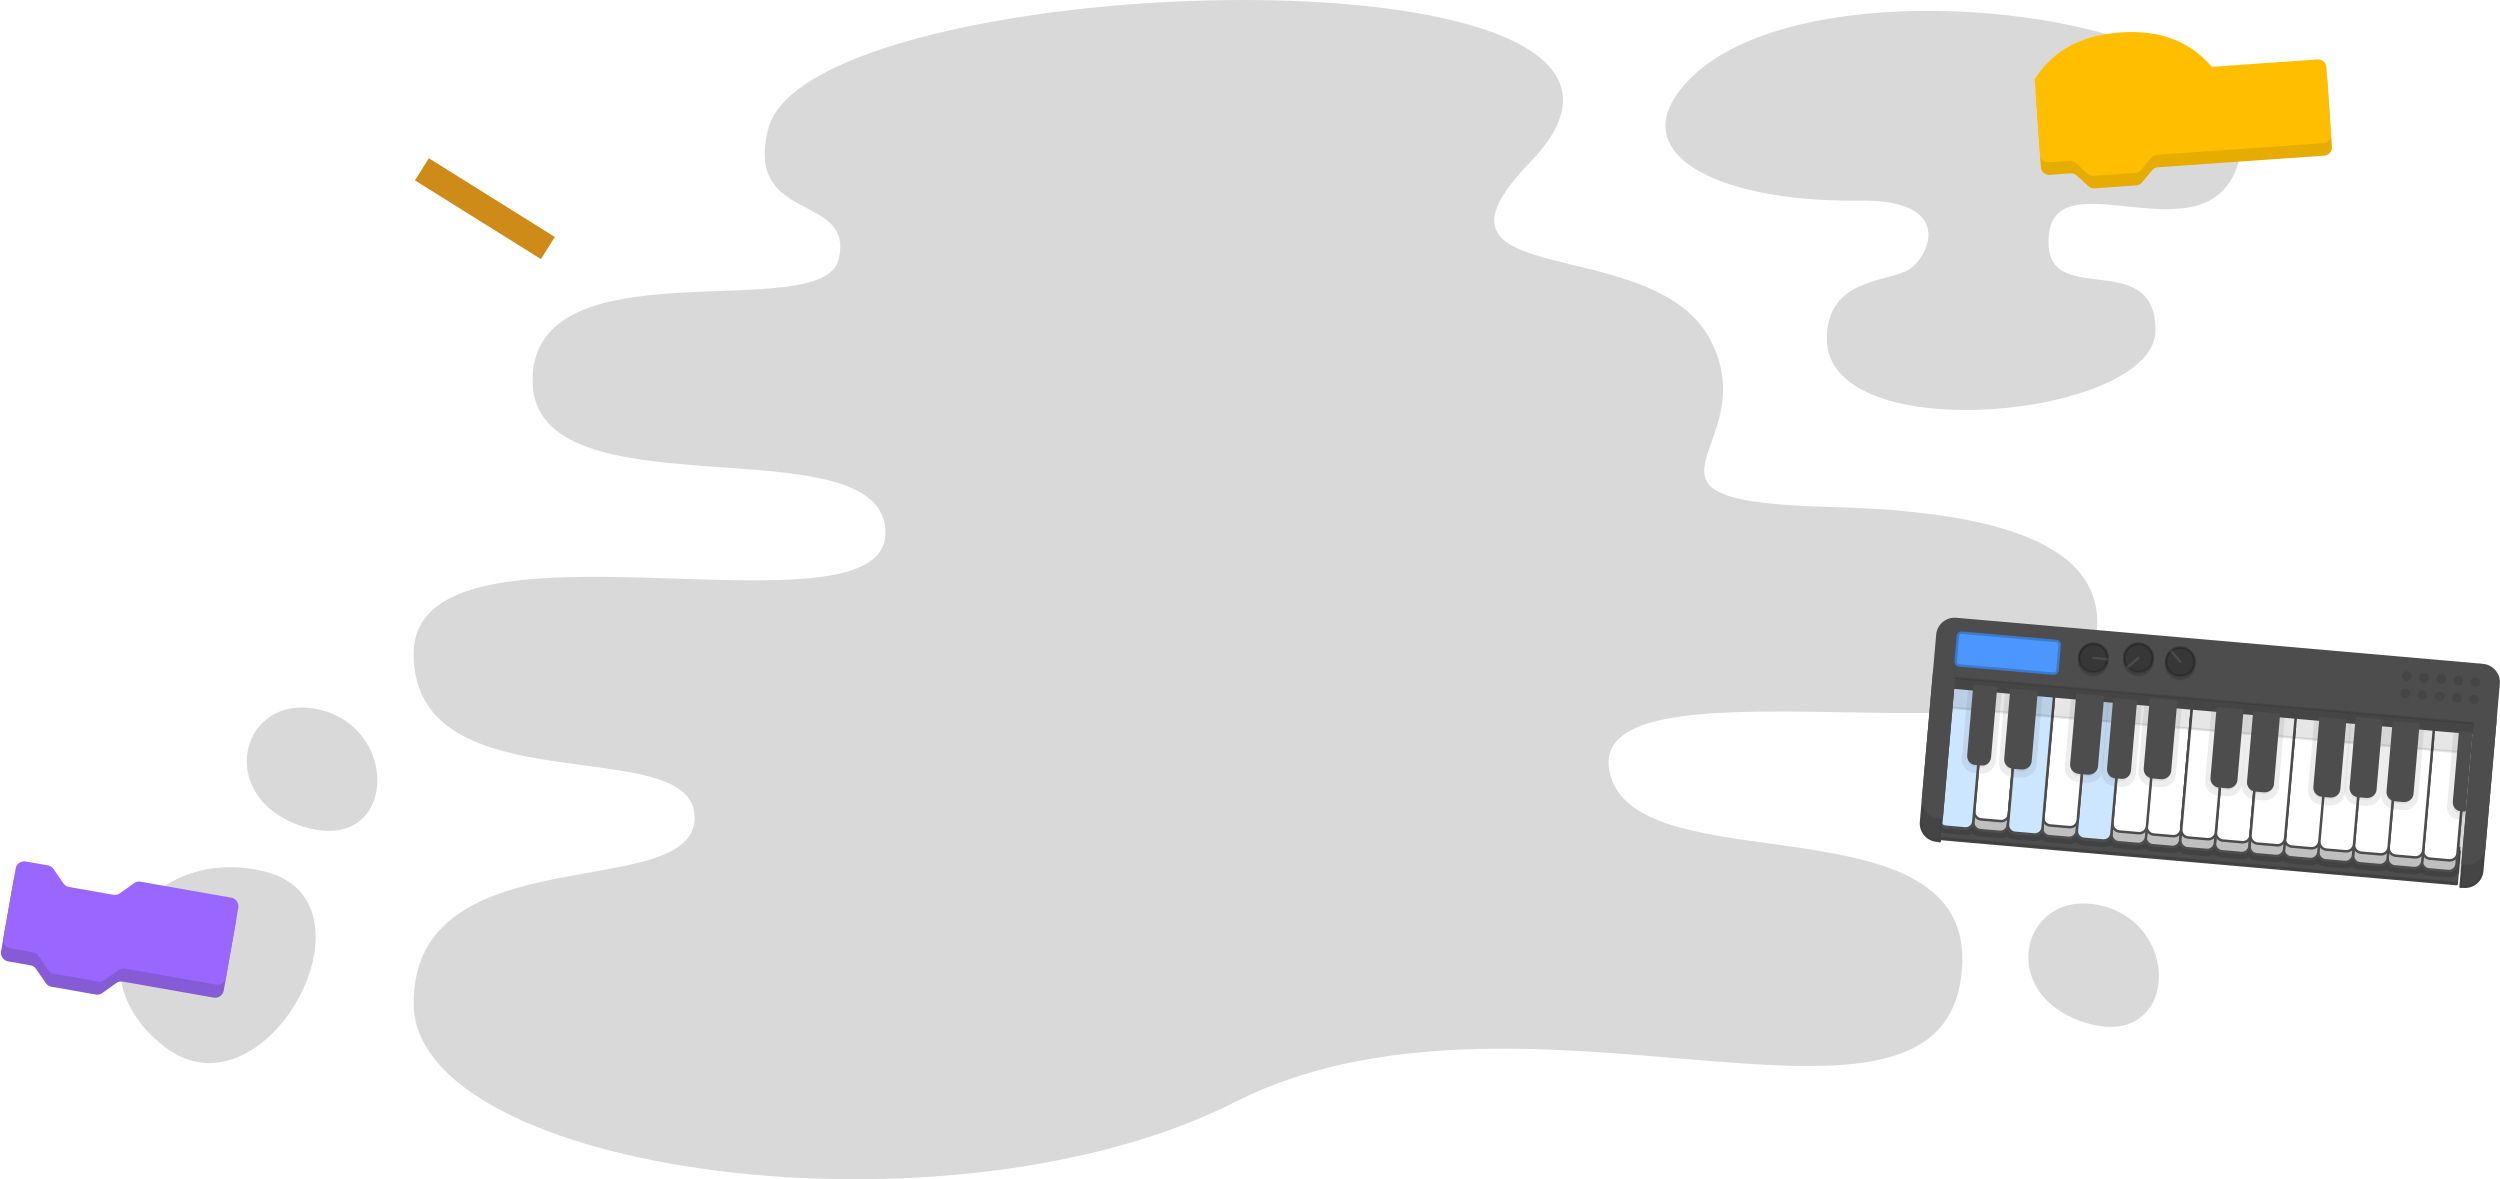 <svg width="689" height="325" xmlns="http://www.w3.org/2000/svg" xmlns:xlink="http://www.w3.org/1999/xlink"><defs/><defs><path d="M14.52 3.2L55.42.4c.37 24.27-3.35 37.1-11.16 38.5-11.72 2.1-5.51-3.65-14.8 0-9.3 3.65-7.03-3.96-12.24-1.96S-5.51 40.33 2.4 32.6c8.3-8.1 12.33-17.89 12.12-29.4z" id="a"/><path d="M20.91 58.6H.43v-5.06c0-7.63 15.25-5.93 15.25-16.33 0-10.39-4.34-12.06-4.34-21.66C11.34 10.12 12.96.2 20.9.2c7.94 0 9.56 9.92 9.56 15.35 0 9.6-4.33 11.27-4.33 21.66 0 10.4 15.25 8.7 15.25 16.33v5.06H20.9zm.3-44.49c1.75 0 3.17-1.78 3.17-3.98s-1.42-3.99-3.17-3.99-3.17 1.79-3.17 3.99 1.42 3.98 3.17 3.98z" id="c"/></defs><g fill="none" fill-rule="evenodd"><path d="M471.34 93.6c15.88 30.16-30.77 44.52 33.74 46.15 64.52 1.62 80.4 19.11 69.98 45.25-10.42 26.14-137.97-5.38-131.52 27.48 6.46 32.86 105.22 4.93 96.78 57.9-8.44 52.98-121.6-6.38-200.06 33.38C261.8 343.53 114 323.48 114 276.47c0-47 77.44-27.12 77.44-51.18 0-24.07-77.44-2.23-77.44-45.07s130.04-1.99 130.04-33.34c0-31.36-97.27-3.55-97.27-42.02 0-38.48 79.9-14.84 84.37-33.4 4.46-18.58-26.3-9.56-19.36-36.1 11.7-44.66 269.98-52.74 209.93 9.34-35.26 36.44 33.75 18.73 49.63 48.9zM73.13 240.24c33.14 8.38 0 69.38-27.62 48.37-27.62-21.01-5.52-56.75 27.62-48.37zm15.47-44.52c22.22 5.74 20.25 40-4.97 32.1-25.23-7.92-17.24-37.84 4.97-32.1zm491 54c22.22 5.74 20.25 40-4.97 32.1-25.23-7.92-17.24-37.84 4.97-32.1zM466.15 21.33C500.5-12.4 622.43 4.3 617.88 39.96c-4.56 35.67-50.7 2.45-53.18 24.5-2.49 22.05 29.36 2.72 29.36 26.63 0 23.9-90.58 33.16-90.58 2.28 0-17.08 17.42-15.51 22.9-19.25 5.47-3.74 12.39-19.2-14.02-18.84-39.74.53-66.99-13.55-46.2-33.95z" fill-opacity=".15" fill="#000"/><path d="M65.04 253.8l-3.38 19.17a2.41 2.41 0 01-2.79 1.97l-25.02-4.41a2.36 2.36 0 00-1.79.4l-3.88 2.76c-.52.37-1.16.51-1.79.4l-12.2-2.15a2.42 2.42 0 01-1.56-1l-2.7-3.9a2.39 2.39 0 00-1.54-1l-6.15-1.09a2.41 2.41 0 01-1.94-2.8l3.38-19.17A2.41 2.41 0 016.46 241l6.1 1.08c.63.1 1.19.47 1.55.99l2.74 3.97c.37.53.92.89 1.55 1l12.2 2.15c.63.11 1.28-.04 1.8-.4l3.93-2.8a2.42 2.42 0 011.8-.4l24.97 4.4a2.41 2.41 0 011.94 2.8" fill="#855CD6"/><path d="M62.29 269.38a2.41 2.41 0 01-2.78 1.98l-25.02-4.42a2.36 2.36 0 00-1.8.4l-3.88 2.76c-.51.37-1.16.52-1.79.4l-12.2-2.14a2.42 2.42 0 01-1.55-1l-2.7-3.91a2.39 2.39 0 00-1.55-1l-6.15-1.08a2.41 2.41 0 01-1.94-2.8l3.38-19.18a2.41 2.41 0 012.78-1.97l6.1 1.07c.63.11 1.19.47 1.55 1l2.74 3.97c.37.52.93.88 1.55 1l12.2 2.14c.64.11 1.28-.03 1.8-.4l3.93-2.8a2.42 2.42 0 011.8-.4l24.97 4.4a2.41 2.41 0 011.94 2.81l-3.38 19.17z" fill="#96F"/><g stroke-linecap="round" stroke-linejoin="round"><path stroke="#4D4D4D" stroke-width=".69" fill="#4D4D4D" d="M534.68 222.12l143.16 12.53-.8 9-143.15-12.52z"/><path stroke="#000" stroke-width=".69" fill="#000" opacity=".1" d="M534.68 222.12l143.16 12.53-.8 9-143.15-12.52z"/><path stroke="#4D4D4D" stroke-width=".69" fill="#4D4D4D" d="M534.59 221.12l143.15 12.52-.79 9.01-143.15-12.52z"/><g opacity=".15" fill="#000" stroke="#000" stroke-width="3.44"><path d="M593.3 232.94l5.3.47c1.16.1 2.2-.77 2.3-1.93l2.96-33.84-9.54-.84-2.96 33.85c-.1 1.16.76 2.2 1.93 2.3z"/><path d="M583.85 232.12l5.3.46c1.17.1 2.21-.76 2.31-1.92l2.96-33.85-9.54-.83-2.96 33.84c-.1 1.16.77 2.2 1.93 2.3zM574.31 231.28l5.3.47c1.17.1 2.2-.77 2.3-1.93l2.97-33.84-9.55-.84-2.96 33.85c-.1 1.16.77 2.2 1.94 2.3z"/><path d="M564.77 230.45l5.3.46c1.16.1 2.2-.76 2.3-1.92l2.96-33.85-9.54-.83-2.96 33.84c-.1 1.16.77 2.2 1.94 2.3zM545.78 228.79l5.3.46c1.17.1 2.21-.76 2.31-1.92l2.96-33.85-9.54-.84-2.96 33.85c-.1 1.16.77 2.2 1.93 2.3zM536.24 227.95l5.3.47c1.17.1 2.2-.77 2.3-1.93l2.97-33.85-9.54-.83-2.97 33.85c-.1 1.16.77 2.19 1.94 2.3z"/><path d="M555.33 229.62l5.3.47c1.17.1 2.2-.77 2.3-1.93l2.97-33.85-9.55-.83-2.96 33.85c-.1 1.16.77 2.19 1.94 2.3zM660 238.78l5.3.46c1.16.1 2.2-.76 2.3-1.92l2.96-33.85-9.54-.83-2.96 33.84c-.1 1.16.77 2.2 1.93 2.3z"/><path d="M669.54 239.61l5.3.47c1.16.1 2.2-.77 2.3-1.93l2.96-33.84-9.54-.84-2.96 33.85c-.1 1.16.77 2.2 1.94 2.3zM650.45 237.94l5.3.47c1.17.1 2.2-.77 2.3-1.93l2.97-33.84-9.55-.84-2.96 33.85c-.1 1.16.77 2.2 1.94 2.3z"/><path d="M640.9 237.1l5.3.47c1.17.1 2.21-.76 2.31-1.92l2.96-33.85-9.54-.83-2.96 33.84c-.1 1.16.77 2.2 1.93 2.3zM631.36 236.27l5.3.47c1.17.1 2.2-.77 2.3-1.93l2.97-33.84-9.54-.84-2.97 33.85c-.1 1.16.77 2.2 1.94 2.3zM612.38 234.61l5.3.47c1.17.1 2.2-.77 2.3-1.93l2.97-33.84-9.55-.84-2.96 33.85c-.1 1.16.77 2.2 1.94 2.3z"/><path d="M602.84 233.78l5.3.46c1.16.1 2.2-.76 2.3-1.92l2.96-33.85-9.54-.83-2.96 33.84c-.1 1.16.77 2.2 1.94 2.3zM621.92 235.45l5.3.46c1.17.1 2.2-.76 2.31-1.92l2.96-33.85-9.54-.83-2.96 33.84c-.1 1.16.77 2.2 1.93 2.3z"/></g><path d="M593.3 232.94l5.3.47c1.16.1 2.2-.77 2.3-1.93l2.96-33.84-9.54-.84-2.96 33.85c-.1 1.16.76 2.2 1.93 2.3z" stroke="#4D4D4D" stroke-width=".69" fill="#BFBFBF"/><path d="M583.85 232.12l5.3.46c1.17.1 2.21-.76 2.31-1.92l2.96-33.85-9.54-.83-2.96 33.84c-.1 1.16.77 2.2 1.93 2.3zM574.31 231.28l5.3.47c1.17.1 2.2-.77 2.3-1.93l2.97-33.84-9.55-.84-2.96 33.85c-.1 1.16.77 2.2 1.94 2.3z" stroke="#4D4D4D" stroke-width=".69" fill="#BFBFBF"/><path d="M564.77 230.45l5.3.46c1.16.1 2.2-.76 2.3-1.92l2.96-33.85-9.54-.83-2.96 33.84c-.1 1.16.77 2.2 1.94 2.3z" stroke="#4D4D4D" stroke-width=".69" fill="#BFBFBF"/><path d="M593.55 230l5.3.45c1.17.1 2.2-.76 2.3-1.92l2.97-33.85-9.55-.83-2.96 33.85c-.1 1.16.77 2.19 1.94 2.3z" stroke="#4D4D4D" stroke-width=".69" fill="#FFF"/><path d="M584.11 229.17l5.3.46c1.17.1 2.2-.76 2.3-1.92l2.97-33.85-9.54-.84-2.96 33.85c-.1 1.16.77 2.2 1.93 2.3z" stroke="#4D4D4D" stroke-width=".69" fill="#FFF"/><path d="M545.78 228.79l5.3.46c1.17.1 2.21-.76 2.31-1.92l2.96-33.85-9.54-.84-2.96 33.85c-.1 1.16.77 2.2 1.93 2.3zM536.24 227.95l5.3.47c1.17.1 2.2-.77 2.3-1.93l2.97-33.85-9.54-.83-2.97 33.85c-.1 1.16.77 2.19 1.94 2.3z" stroke="#4D4D4D" stroke-width=".69" fill="#BFBFBF"/><path d="M546.04 225.83l5.3.47c1.17.1 2.2-.77 2.31-1.93l2.96-33.84-9.54-.84-2.96 33.85c-.1 1.16.77 2.2 1.93 2.3z" stroke="#4D4D4D" stroke-width=".69" fill="#FFF"/><path d="M536.25 227.85l5.3.46c1.17.1 2.2-.76 2.3-1.92l3.22-36.7-9.55-.83-3.2 36.7c-.1 1.15.76 2.18 1.93 2.29z" stroke="#4D4D4D" stroke-width=".69" fill="#CCE6FF"/><path d="M669.43 239.6l5.3.47c1.17.1 2.2-.77 2.3-1.92L680 204.3l-9.54-.84-2.97 33.85c-.1 1.16.77 2.2 1.94 2.3z" stroke="#4D4D4D" stroke-width=".69" fill="#BFBFBF"/><path d="M669.69 236.65l5.3.47c1.17.1 2.2-.77 2.3-1.93l2.97-33.85-9.55-.83-2.96 33.85c-.1 1.16.77 2.19 1.94 2.3z" stroke="#4D4D4D" stroke-width=".69" fill="#FFF"/><path d="M574.32 231.18l5.3.46c1.17.1 2.2-.76 2.3-1.92l3.22-36.7-9.55-.83-3.2 36.7c-.1 1.15.76 2.19 1.93 2.29z" stroke="#4D4D4D" stroke-width=".69" fill="#CCE6FF"/><path d="M565.02 227.5l5.3.46c1.17.1 2.21-.76 2.31-1.92l2.96-33.85-9.54-.84-2.96 33.85c-.1 1.16.77 2.2 1.93 2.3z" stroke="#4D4D4D" stroke-width=".69" fill="#FFF"/><path d="M555.33 229.62l5.3.47c1.17.1 2.2-.77 2.3-1.93l2.97-33.85-9.55-.83-2.96 33.85c-.1 1.16.77 2.19 1.94 2.3z" stroke="#4D4D4D" stroke-width=".69" fill="#BFBFBF"/><path d="M555.34 229.52l5.3.46c1.17.1 2.2-.76 2.3-1.92l3.22-36.7-9.55-.83-3.2 36.7c-.11 1.15.76 2.18 1.93 2.29z" stroke="#4D4D4D" stroke-width=".69" fill="#CCE6FF"/><path d="M660 238.78l5.3.46c1.16.1 2.2-.76 2.3-1.92l2.96-33.85-9.54-.83-2.96 33.84c-.1 1.16.77 2.2 1.93 2.3zM650.45 237.94l5.3.47c1.17.1 2.2-.77 2.3-1.93l2.97-33.84-9.55-.84-2.96 33.85c-.1 1.16.77 2.2 1.94 2.3z" stroke="#4D4D4D" stroke-width=".69" fill="#BFBFBF"/><path d="M640.9 237.1l5.3.47c1.17.1 2.21-.76 2.31-1.92l2.96-33.85-9.54-.83-2.96 33.84c-.1 1.16.77 2.2 1.93 2.3zM631.36 236.27l5.3.47c1.17.1 2.2-.77 2.3-1.93l2.97-33.84-9.54-.84-2.97 33.85c-.1 1.16.77 2.2 1.94 2.3z" stroke="#4D4D4D" stroke-width=".69" fill="#BFBFBF"/><path d="M660.25 235.83l5.3.46c1.17.1 2.2-.76 2.3-1.92l2.97-33.85-9.54-.84-2.97 33.85c-.1 1.16.77 2.2 1.94 2.3z" stroke="#4D4D4D" stroke-width=".69" fill="#FFF"/><path d="M650.7 235l5.3.46c1.18.1 2.21-.77 2.31-1.93l2.97-33.85-9.55-.83-2.96 33.85c-.1 1.16.77 2.19 1.94 2.3z" stroke="#4D4D4D" stroke-width=".69" fill="#FFF"/><path d="M612.38 234.61l5.3.47c1.17.1 2.2-.77 2.3-1.93l2.97-33.84-9.55-.84-2.96 33.85c-.1 1.16.77 2.2 1.94 2.3z" stroke="#4D4D4D" stroke-width=".69" fill="#BFBFBF"/><path d="M602.84 233.78l5.3.46c1.16.1 2.2-.76 2.3-1.92l2.96-33.85-9.54-.83-2.96 33.84c-.1 1.16.77 2.2 1.94 2.3z" stroke="#4D4D4D" stroke-width=".69" fill="#BFBFBF"/><path d="M612.64 231.66l5.3.46c1.17.1 2.2-.76 2.3-1.92l2.97-33.85-9.55-.83-2.96 33.85c-.1 1.16.77 2.19 1.94 2.3z" stroke="#4D4D4D" stroke-width=".69" fill="#FFF"/><path d="M603.1 230.83l5.3.46c1.16.1 2.2-.76 2.3-1.92l2.96-33.85-9.54-.84-2.96 33.85c-.1 1.16.77 2.2 1.93 2.3zM641.16 234.16l5.3.46c1.17.1 2.2-.76 2.31-1.92l2.96-33.85-9.54-.84-2.96 33.85c-.1 1.16.77 2.2 1.93 2.3zM631.62 233.32l5.3.47c1.17.1 2.2-.77 2.3-1.93l2.97-33.85-9.55-.83-2.96 33.85c-.1 1.16.77 2.19 1.94 2.3z" stroke="#4D4D4D" stroke-width=".69" fill="#FFF"/><path d="M621.92 235.45l5.3.46c1.17.1 2.2-.76 2.31-1.92l2.96-33.85-9.54-.83-2.96 33.84c-.1 1.16.77 2.2 1.93 2.3z" stroke="#4D4D4D" stroke-width=".69" fill="#BFBFBF"/><path d="M622.18 232.5l5.3.46c1.17.1 2.2-.76 2.3-1.92l2.97-33.85-9.54-.84-2.97 33.85c-.1 1.16.77 2.2 1.94 2.3z" stroke="#4D4D4D" stroke-width=".69" fill="#FFF"/><g stroke-width=".69"><path stroke="#4D4D4D" fill="#4D4D4D" d="M539.9 170.67l143.49 12.55-1.65 18.82-143.48-12.55zM678.14 244.42l4.4-50.36.75.07a4.76 4.76 0 014.37 5.14l-3.57 40.8a4.76 4.76 0 01-5.2 4.3l-.74-.06v.1z"/><path d="M678.14 244.42l4.4-50.36.75.07a4.76 4.76 0 014.37 5.14l-3.57 40.8a4.76 4.76 0 01-5.2 4.3l-.74-.06v.1zM538.5 186.76l143.48 12.55-.73 8.31-143.48-12.55z" stroke="#000" fill="#000" opacity=".1"/><path d="M678.71 237.9l4.78-54.67.75.07a4.76 4.76 0 014.37 5.15l-3.96 45.2a4.76 4.76 0 01-5.2 4.31l-.74-.06zM534.56 231.85l4.4-50.35-.74-.07a4.76 4.76 0 00-5.2 4.32l-3.57 40.78a4.76 4.76 0 004.37 5.15l.74.07v.1z" stroke="#4D4D4D" fill="#4D4D4D"/><path d="M534.56 231.85l4.4-50.35-.74-.07a4.76 4.76 0 00-5.2 4.32l-3.57 40.78a4.76 4.76 0 004.37 5.15l.74.07v.1z" stroke="#000" fill="#000" opacity=".1"/><path d="M535.13 225.34l4.78-54.67-.75-.06a4.76 4.76 0 00-5.2 4.3l-3.95 45.21a4.76 4.76 0 004.37 5.15l.75.07z" stroke="#4D4D4D" fill="#4D4D4D"/></g><g fill="#4D4D4D" stroke="#4D4D4D"><path d="M544.23 211.3l1.9.16c1.1.1 2.1-.76 2.2-1.91l1.66-19.04-5.9-.51-1.67 19.03a2.06 2.06 0 001.81 2.27z" stroke-width="3.44" opacity=".1"/><path d="M544.3 210.46l1.91.17c1.1.1 2.08-.77 2.18-1.92l1.68-19.14-5.9-.51-1.67 19.03c-.11 1.26.7 2.28 1.8 2.37z" stroke-width=".69"/></g><g fill="#4D4D4D" stroke="#4D4D4D"><path d="M677.38 224.02l.2.01 1.85-21.12-1.6-.14-1.73 19.76c.03.75.58 1.43 1.28 1.49z" stroke-width="3.44" opacity=".1"/><path d="M678.15 223.24l1.1.1 1.86-21.23-3.1-.27-1.67 19.03c-.1 1.25.71 2.27 1.81 2.37z" stroke-width=".69"/></g><g fill="#4D4D4D" stroke="#4D4D4D"><path d="M554.77 212.37l2.22.2c1.28.1 2.42-.75 2.52-1.9l1.66-19.03-6.89-.6-1.66 19.03c-.1 1.15.87 2.19 2.15 2.3z" stroke-width="3.44" opacity=".1"/><path d="M554.84 211.53l2.22.2c1.29.1 2.42-.74 2.52-1.9l1.68-19.13-6.9-.6-1.66 19.03c-.1 1.26.86 2.29 2.14 2.4z" stroke-width=".69"/></g><g fill="#4D4D4D" stroke="#4D4D4D"><path d="M572.94 213.78l2.33.2c1.29.12 2.42-.73 2.52-1.88l1.67-19.03-7.01-.62-1.67 19.04c-.1 1.15.87 2.18 2.16 2.3z" stroke-width="3.44" opacity=".1"/><path d="M573.01 212.95l2.34.2c1.28.11 2.41-.74 2.51-1.89l1.68-19.13-7-.62-1.67 19.04c-.11 1.25.86 2.29 2.14 2.4z" stroke-width=".69"/></g><g fill="#4D4D4D" stroke="#4D4D4D"><path d="M582.79 214.97l1.9.17c1.1.1 2.09-.77 2.19-1.92l1.66-19.04-5.9-.51-1.67 19.03a2.06 2.06 0 001.82 2.27z" stroke-width="3.44" opacity=".1"/><path d="M582.86 214.13l1.9.17c1.1.1 2.09-.77 2.19-1.92l1.67-19.14-5.9-.51-1.67 19.03c-.1 1.26.71 2.28 1.81 2.37z" stroke-width=".69"/></g><g fill="#4D4D4D" stroke="#4D4D4D"><path d="M593.22 215.04l2.22.19c1.29.11 2.42-.74 2.52-1.89l1.66-19.03-6.89-.6-1.66 19.03c-.1 1.15.87 2.18 2.15 2.3z" stroke-width="3.44" opacity=".1"/><path d="M593.3 214.2l2.21.2c1.29.1 2.42-.74 2.52-1.9l1.68-19.13-6.9-.6-1.66 19.03c-.1 1.25.86 2.29 2.14 2.4z" stroke-width=".69"/></g><g fill="#4D4D4D" stroke="#4D4D4D"><path d="M611.57 217.55l2.18.19c1.26.11 2.37-.74 2.47-1.9l1.66-19.03-6.75-.59-1.66 19.04c-.1 1.15.84 2.18 2.1 2.29z" stroke-width="3.44" opacity=".1"/><path d="M611.65 216.71l2.17.2c1.26.1 2.37-.75 2.47-1.9l1.68-19.14-6.75-.59-1.67 19.04a2.23 2.23 0 002.1 2.4z" stroke-width=".69"/></g><g fill="#4D4D4D" stroke="#4D4D4D"><path d="M621.64 218.67l2.18.19c1.26.1 2.37-.75 2.47-1.9l1.66-19.03-6.75-.6-1.66 19.04c-.1 1.15.85 2.19 2.1 2.3z" stroke-width="3.44" opacity=".1"/><path d="M621.72 217.83l2.17.19c1.26.1 2.37-.74 2.47-1.9l1.68-19.13-6.75-.6-1.67 19.04a2.23 2.23 0 002.1 2.4z" stroke-width=".69"/></g><g fill="#4D4D4D" stroke="#4D4D4D"><path d="M639.93 220.1l2.17.18c1.26.11 2.37-.74 2.47-1.89l1.67-19.03-6.75-.6-1.67 19.04c-.1 1.15.85 2.18 2.1 2.3z" stroke-width="3.44" opacity=".1"/><path d="M640 219.26l2.17.19c1.26.1 2.37-.75 2.48-1.9l1.66-19.03-6.75-.6-1.66 19.04c-.1 1.15.84 2.19 2.1 2.3z" stroke-width=".69"/></g><g fill="#4D4D4D" stroke="#4D4D4D"><path d="M649.91 220.2l2.18.2c1.25.1 2.37-.74 2.47-1.9l1.66-19.03-6.75-.59-1.66 19.04c-.1 1.15.84 2.18 2.1 2.29z" stroke-width="3.44" opacity=".1"/><path d="M649.98 219.37l2.18.2c1.26.1 2.37-.75 2.47-1.9l1.67-19.14-6.75-.59-1.66 19.03a2.23 2.23 0 002.1 2.4z" stroke-width=".69"/></g><g fill="#4D4D4D" stroke="#4D4D4D"><path d="M660.1 221.33l2.17.2c1.26.1 2.37-.75 2.47-1.9l1.67-19.03-6.75-.6-1.67 19.04c-.1 1.15.85 2.18 2.1 2.3z" stroke-width="3.44" opacity=".1"/><path d="M660.17 220.5l2.17.19c1.26.1 2.38-.74 2.48-1.9l1.67-19.13-6.75-.6-1.67 19.04a2.23 2.23 0 002.1 2.4z" stroke-width=".69"/></g><path d="M565.9 185.66l-25.95-2.27c-.63-.06-1-.51-.95-1.13l.6-6.93c.06-.63.51-1 1.13-.95l25.96 2.27c.62.06 1 .5.95 1.13l-.61 6.93c-.05.52-.5 1-1.13.95z" stroke="#3D79CC" stroke-width=".69" fill="#4C97FF"/><g stroke-width=".69"><path d="M576.52 186.11a3.98 3.98 0 01-3.6-4.23l.08-1a3.98 3.98 0 014.28-3.55 3.98 3.98 0 013.6 4.24l-.08 1a3.98 3.98 0 01-4.28 3.54z" stroke="#000" fill="#000" opacity=".1"/><g transform="rotate(5 -1741.28 6650.4)"><ellipse stroke="#000" fill="#000" opacity=".2" cx="4.3" cy="3.91" rx="3.96" ry="3.91"/><path d="M4.3 3.9h3.84" stroke="#FFF" fill="#FFF" opacity=".1"/></g></g><g stroke-width=".69"><path d="M588.95 186.1a3.98 3.98 0 01-3.6-4.24l.09-1a3.98 3.98 0 014.28-3.55 3.98 3.98 0 013.6 4.24l-.08 1a3.9 3.9 0 01-4.29 3.54z" stroke="#000" fill="#000" opacity=".1"/><g transform="rotate(5 -1734.67 6788.95)"><ellipse stroke="#000" fill="#000" opacity=".2" cx="4.64" cy="3.91" rx="3.96" ry="3.91"/><path d="M4.64 3.9L1.92 6.7" stroke="#FFF" fill="#FFF" opacity=".1"/></g></g><g stroke-width=".69"><path d="M600.48 187.16a3.98 3.98 0 01-3.6-4.23l.09-1a3.98 3.98 0 014.28-3.55 3.98 3.98 0 013.6 4.24l-.09 1a3.84 3.84 0 01-4.28 3.54z" stroke="#000" fill="#000" opacity=".1"/><g transform="rotate(5 -1741.47 6929.09)"><ellipse stroke="#000" fill="#000" opacity=".2" cx="3.97" cy="3.91" rx="3.96" ry="3.91"/><path d="M3.97 3.9L1.26 1.24" stroke="#FFF" fill="#FFF" opacity=".1"/></g></g><g transform="rotate(5 -1791.12 7679.45)" fill="#000" opacity=".1" stroke="#000" stroke-width=".69"><circle cx=".89" cy=".94" r="1"/><circle cx="5.66" cy=".94" r="1"/><circle cx="10.44" cy=".94" r="1"/><g transform="translate(14.3)"><circle cx=".91" cy=".94" r="1"/><circle cx="5.57" cy=".94" r="1"/></g><circle cx=".89" cy="5.74" r="1"/><circle cx="5.66" cy="5.74" r="1"/><circle cx="10.44" cy="5.74" r="1"/><circle cx="15.22" cy="5.74" r="1"/><circle cx="19.88" cy="5.74" r="1"/></g></g><g transform="rotate(32 -16.77 200.6)"><mask id="b" fill="#fff"><use xlink:href=".#a"/></mask><use fill="#D9E3F2" xlink:href=".#a"/><path d="M9.2 20.15C8.17 28.02-3.83 37.56-2.77 38.9c1.07 1.34 27.05 4.04 36.02 4.04 8.97 0 30.75 3.77 27.89-5.98-2.86-9.75-2.38-11.24-2.38-14.74s0-6.79-6.08-2.07c-6.08 4.73-13.94 5.44-19.43 2.07-5.5-3.36-23.05-9.93-24.07-2.07z" fill="#FF6680" mask="url(#b)"/></g><use fill="#FFAB19" xlink:href=".#c" transform="rotate(32 79.45 255.08)"/><path fill="#CF8B17" d="M118.19 43.61l34.72 21.7-3.82 6.1-34.72-21.69z"/><g><path d="M642.67 40.44a2.27 2.27 0 01-2.06 2.45l-45.9 3.21a2.2 2.2 0 00-1.54.79l-2.88 3.43c-.39.45-.94.74-1.53.78l-11.52.8c-.59.04-1.17-.16-1.62-.56l-3.33-3a2.2 2.2 0 00-1.62-.56l-5.8.41a2.27 2.27 0 01-2.4-2.15l-1.45-20.76c4.93-7.83 12.8-12.13 23.6-12.88 10.8-.76 19.2 2.4 25.17 9.47l29.2-2.04c1.23-.08 2.3.88 2.4 2.15l1.28 18.46z" fill="#E6AC00"/><path d="M642.43 36.98a2.27 2.27 0 01-2.06 2.46l-45.91 3.21a2.2 2.2 0 00-1.53.78l-2.88 3.43c-.39.46-.94.74-1.53.79l-11.52.8c-.6.04-1.17-.16-1.62-.56l-3.33-3a2.2 2.2 0 00-1.62-.56l-5.8.4a2.27 2.27 0 01-2.4-2.14l-1.45-20.76c4.93-7.83 12.8-12.13 23.6-12.88 10.8-.76 19.2 2.4 25.17 9.47l29.2-2.04c1.23-.09 2.3.88 2.4 2.15l1.28 18.45z" fill="#FFBF00"/></g></g></svg>